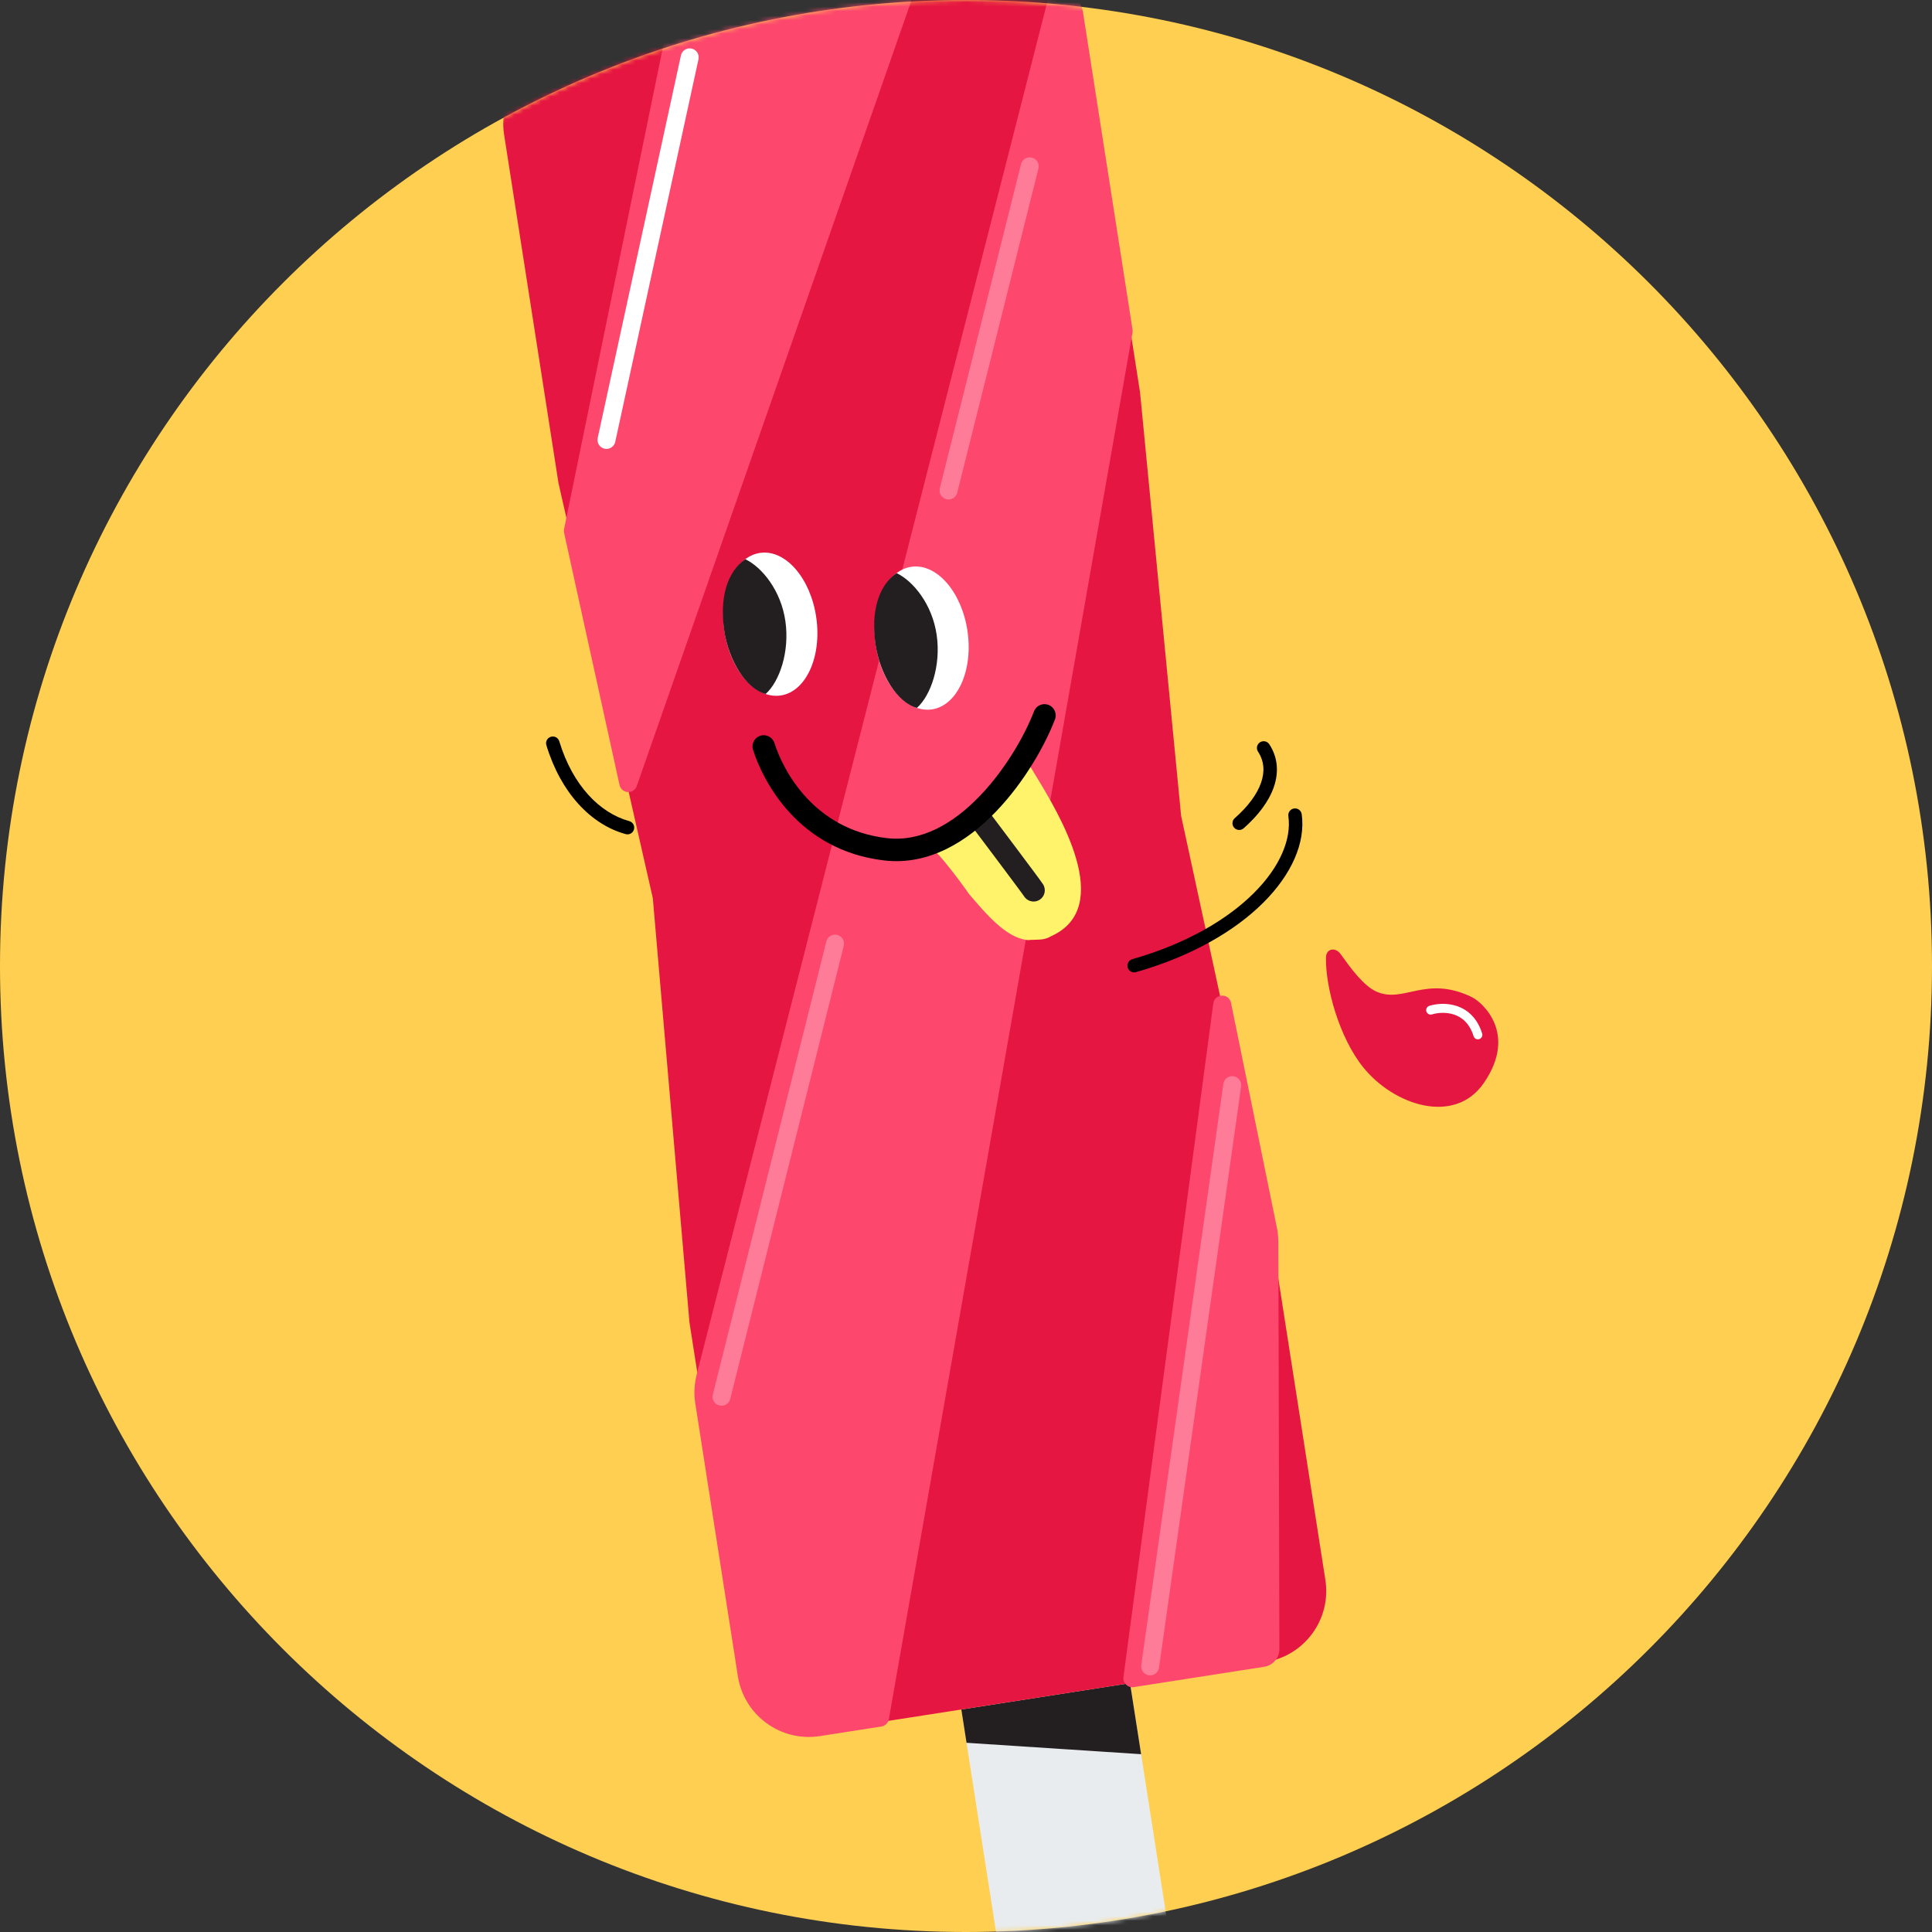 <svg width="430" height="430" viewBox="0 0 430 430" fill="none" xmlns="http://www.w3.org/2000/svg">
<rect x="0" y="0" width="430" height="430" fill="#333333" stroke="none"/>
<path d="M430 215C430 333.741 333.741 430 215 430C96.259 430 0 333.741 0 215C0 96.259 96.259 0 215 0C333.741 0 430 96.259 430 215Z" fill="#FFCF52"/>
<mask id="mask0" mask-type="alpha" maskUnits="userSpaceOnUse" x="0" y="0" width="430" height="430">
<path d="M430 215C430 333.741 333.741 430 215 430C96.259 430 0 333.741 0 215C0 96.259 96.259 0 215 0C333.741 0 430 96.259 430 215Z" fill="#FFCF52"/>
</mask>
<g mask="url(#mask0)">
<path d="M213.961 380.477L251.506 374.617L272.631 509.979L235.085 515.838L213.961 380.477Z" fill="#E9ECEF"/>
<path d="M213.961 380.477L251.506 374.617L253.974 390.426L215.117 387.887L213.961 380.477Z" fill="#231F20"/>
<path d="M112.2 29.976C110.837 21.245 116.81 13.062 125.541 11.7L223.357 -3.565C232.088 -4.928 240.27 1.045 241.633 9.776L253.737 87.338L262.874 181.555L282.879 274.077L294.984 351.638C296.346 360.369 290.373 368.552 281.642 369.914L183.826 385.179C175.095 386.542 166.913 380.569 165.55 371.838L153.446 294.277L145.297 199.904L124.304 107.537L112.2 29.976Z" fill="#E51641"/>
<path d="M125.542 117.758L148.172 7.46C148.339 6.643 148.998 6.015 149.822 5.886L200.483 -2.02C201.976 -2.253 203.178 -0.81 202.679 0.616L141.729 174.939C141.064 176.841 138.321 176.677 137.888 174.708L125.548 118.59C125.488 118.316 125.486 118.033 125.542 117.758Z" fill="#FD476D"/>
<path d="M155.057 305.937L233.626 -1.675C233.7 -1.963 233.939 -2.18 234.233 -2.226C237.486 -2.734 240.534 -0.509 241.041 2.744L252.061 73.356C252.095 73.573 252.093 73.794 252.055 74.011L197.828 382.635C197.68 383.478 197.012 384.133 196.167 384.265L182.498 386.399C173.767 387.761 165.585 381.788 164.222 373.057L154.751 312.364C154.417 310.223 154.521 308.036 155.057 305.937Z" fill="#FD476D"/>
<path d="M250.039 373.26L270.037 223.332C270.335 221.097 273.528 220.987 273.979 223.196L284.197 273.271C284.409 274.31 284.517 275.368 284.519 276.429L284.751 367.006C284.756 368.981 283.319 370.664 281.368 370.969L252.329 375.5C251.009 375.706 249.862 374.585 250.039 373.26Z" fill="#FD476D"/>
<path fill-rule="evenodd" clip-rule="evenodd" d="M229.67 35.081C230.742 35.35 231.393 36.436 231.124 37.507L213.052 109.657C212.784 110.728 211.698 111.379 210.626 111.111C209.555 110.842 208.904 109.756 209.172 108.685L227.244 36.535C227.513 35.464 228.599 34.813 229.67 35.081ZM186.337 208.082C187.409 208.35 188.06 209.436 187.791 210.508L162.53 311.359C162.262 312.431 161.176 313.082 160.104 312.813C159.033 312.545 158.382 311.459 158.65 310.387L183.911 209.536C184.18 208.465 185.266 207.814 186.337 208.082Z" fill="#FF7C98"/>
<path fill-rule="evenodd" clip-rule="evenodd" d="M153.933 10.807C155.012 11.042 155.696 12.107 155.462 13.186L136.934 98.339C136.699 99.418 135.634 100.103 134.555 99.868C133.475 99.633 132.791 98.568 133.026 97.489L151.553 12.336C151.788 11.257 152.853 10.572 153.933 10.807Z" fill="white"/>
<path fill-rule="evenodd" clip-rule="evenodd" d="M274.534 239.536C275.628 239.691 276.389 240.703 276.235 241.797L257.963 371.161C257.809 372.255 256.797 373.016 255.703 372.862C254.61 372.707 253.848 371.695 254.003 370.602L272.274 241.237C272.429 240.143 273.44 239.382 274.534 239.536Z" fill="#FF7C98"/>
<path d="M173.714 154.797C168.066 155.603 162.473 149.15 161.223 140.384C159.973 131.618 163.538 123.859 169.187 123.053C174.835 122.248 180.428 128.701 181.678 137.467C182.928 146.233 179.362 153.992 173.714 154.797Z" fill="white"/>
<path d="M165.879 124.46C169.612 126.246 173.832 131.442 174.804 138.26C175.777 145.079 173.49 151.699 170.405 154.458C166.06 153.33 162.14 147.023 161.168 140.205C160.195 133.387 161.658 127.381 165.879 124.46Z" fill="#231F20"/>
<path d="M207.382 157.89C201.734 158.696 196.141 152.243 194.891 143.476C193.641 134.71 197.206 126.951 202.855 126.145C208.503 125.34 214.096 131.793 215.346 140.559C216.596 149.325 213.031 157.085 207.382 157.89Z" fill="white"/>
<path d="M199.553 127.552C203.286 129.338 207.506 134.534 208.478 141.352C209.451 148.17 207.164 154.79 204.079 157.549C199.734 156.421 195.814 150.115 194.842 143.297C193.869 136.479 195.331 130.473 199.553 127.552Z" fill="#231F20"/>
<path d="M207.34 189.073C208.176 188.565 215.108 198.081 215.616 198.916C219.499 203.42 223.891 208.76 228.757 209.234C230.936 209.053 232.279 209.38 233.95 208.364C248.332 201.906 235.63 181.022 230.549 172.668C230.549 172.668 228.009 168.491 228.517 169.327C229.86 169.654 208.176 188.565 207.34 189.073Z" fill="#FFF36C"/>
<path fill-rule="evenodd" clip-rule="evenodd" d="M216.196 179.634C217.298 178.803 218.866 179.022 219.697 180.125L217.701 181.63L215.705 183.135C214.874 182.033 215.093 180.465 216.196 179.634ZM217.701 181.63C215.705 183.135 215.705 183.135 215.705 183.135L216.214 183.81C216.538 184.241 217.002 184.857 217.56 185.598C218.677 187.082 220.171 189.068 221.681 191.08C223.191 193.093 224.715 195.129 225.892 196.713C226.481 197.505 226.98 198.181 227.347 198.682C227.661 199.112 227.826 199.344 227.882 199.423C227.899 199.448 227.907 199.458 227.905 199.455C228.622 200.635 230.16 201.01 231.34 200.292C232.52 199.575 232.894 198.037 232.177 196.857C231.971 196.518 231.023 195.235 229.905 193.73C228.721 192.137 227.192 190.094 225.68 188.079C224.168 186.064 222.673 184.076 221.555 182.591C220.996 181.849 220.532 181.232 220.207 180.801L219.697 180.125C219.697 180.125 219.697 180.125 217.701 181.63Z" fill="#231F20"/>
<path fill-rule="evenodd" clip-rule="evenodd" d="M169.22 163.752C170.535 163.332 171.942 164.058 172.361 165.374C174.296 171.44 181.046 184.621 197.354 186.538C205.097 187.448 212.224 183.265 218.128 177.103C224 170.974 228.241 163.3 230.125 158.334C230.614 157.043 232.058 156.394 233.349 156.883C234.64 157.373 235.289 158.816 234.8 160.107C232.71 165.618 228.132 173.888 221.738 180.562C215.376 187.202 206.791 192.681 196.771 191.504C177.555 189.245 169.767 173.693 167.598 166.893C167.178 165.578 167.904 164.172 169.22 163.752Z" fill="black"/>
</g>
<path d="M306.391 220.72C303.479 219.444 300.595 215.439 298.39 212.369C297.198 210.709 295.146 211.096 295.113 213.141C295.005 219.731 298.044 230.913 303.438 237.588C310.236 246 323.725 250.497 330.236 241.061C337.815 230.078 329.988 223.087 327.544 221.907C317.316 216.969 312.469 223.382 306.391 220.72Z" fill="#E51641"/>
<path fill-rule="evenodd" clip-rule="evenodd" d="M323.608 225.806C321.808 225.208 319.903 225.406 318.722 225.774C318.195 225.939 317.634 225.645 317.47 225.118C317.305 224.591 317.599 224.03 318.126 223.865C319.612 223.401 321.957 223.149 324.24 223.909C326.582 224.688 328.781 226.511 329.879 230.022C330.043 230.549 329.75 231.11 329.222 231.274C328.695 231.439 328.134 231.145 327.97 230.618C327.067 227.729 325.349 226.385 323.608 225.806Z" fill="white"/>
<path fill-rule="evenodd" clip-rule="evenodd" d="M280.427 165.215C281.121 164.761 282.05 164.955 282.504 165.648C284.439 168.606 284.636 171.922 283.512 175.174C282.404 178.376 280.025 181.512 276.794 184.352C276.172 184.899 275.224 184.837 274.677 184.215C274.13 183.593 274.192 182.645 274.814 182.098C277.805 179.469 279.794 176.744 280.676 174.193C281.541 171.692 281.351 169.365 279.993 167.291C279.54 166.598 279.734 165.668 280.427 165.215Z" fill="black"/>
<path fill-rule="evenodd" clip-rule="evenodd" d="M122.604 163.983C121.811 164.223 121.363 165.061 121.604 165.853C124.824 176.472 131.518 183.521 139.258 185.649C140.057 185.868 140.883 185.399 141.102 184.6C141.322 183.801 140.852 182.975 140.053 182.756C133.562 180.972 127.482 174.9 124.475 164.983C124.234 164.19 123.397 163.742 122.604 163.983Z" fill="black"/>
<path fill-rule="evenodd" clip-rule="evenodd" d="M288.024 179.939C288.845 179.824 289.603 180.396 289.718 181.216C290.608 187.575 287.447 194.644 281.175 200.897C274.873 207.18 265.282 212.81 252.836 216.366C252.04 216.594 251.21 216.133 250.982 215.336C250.754 214.54 251.216 213.709 252.012 213.482C264.066 210.038 273.18 204.632 279.057 198.772C284.964 192.883 287.457 186.702 286.747 181.632C286.632 180.812 287.204 180.053 288.024 179.939Z" fill="black"/>
</svg>
